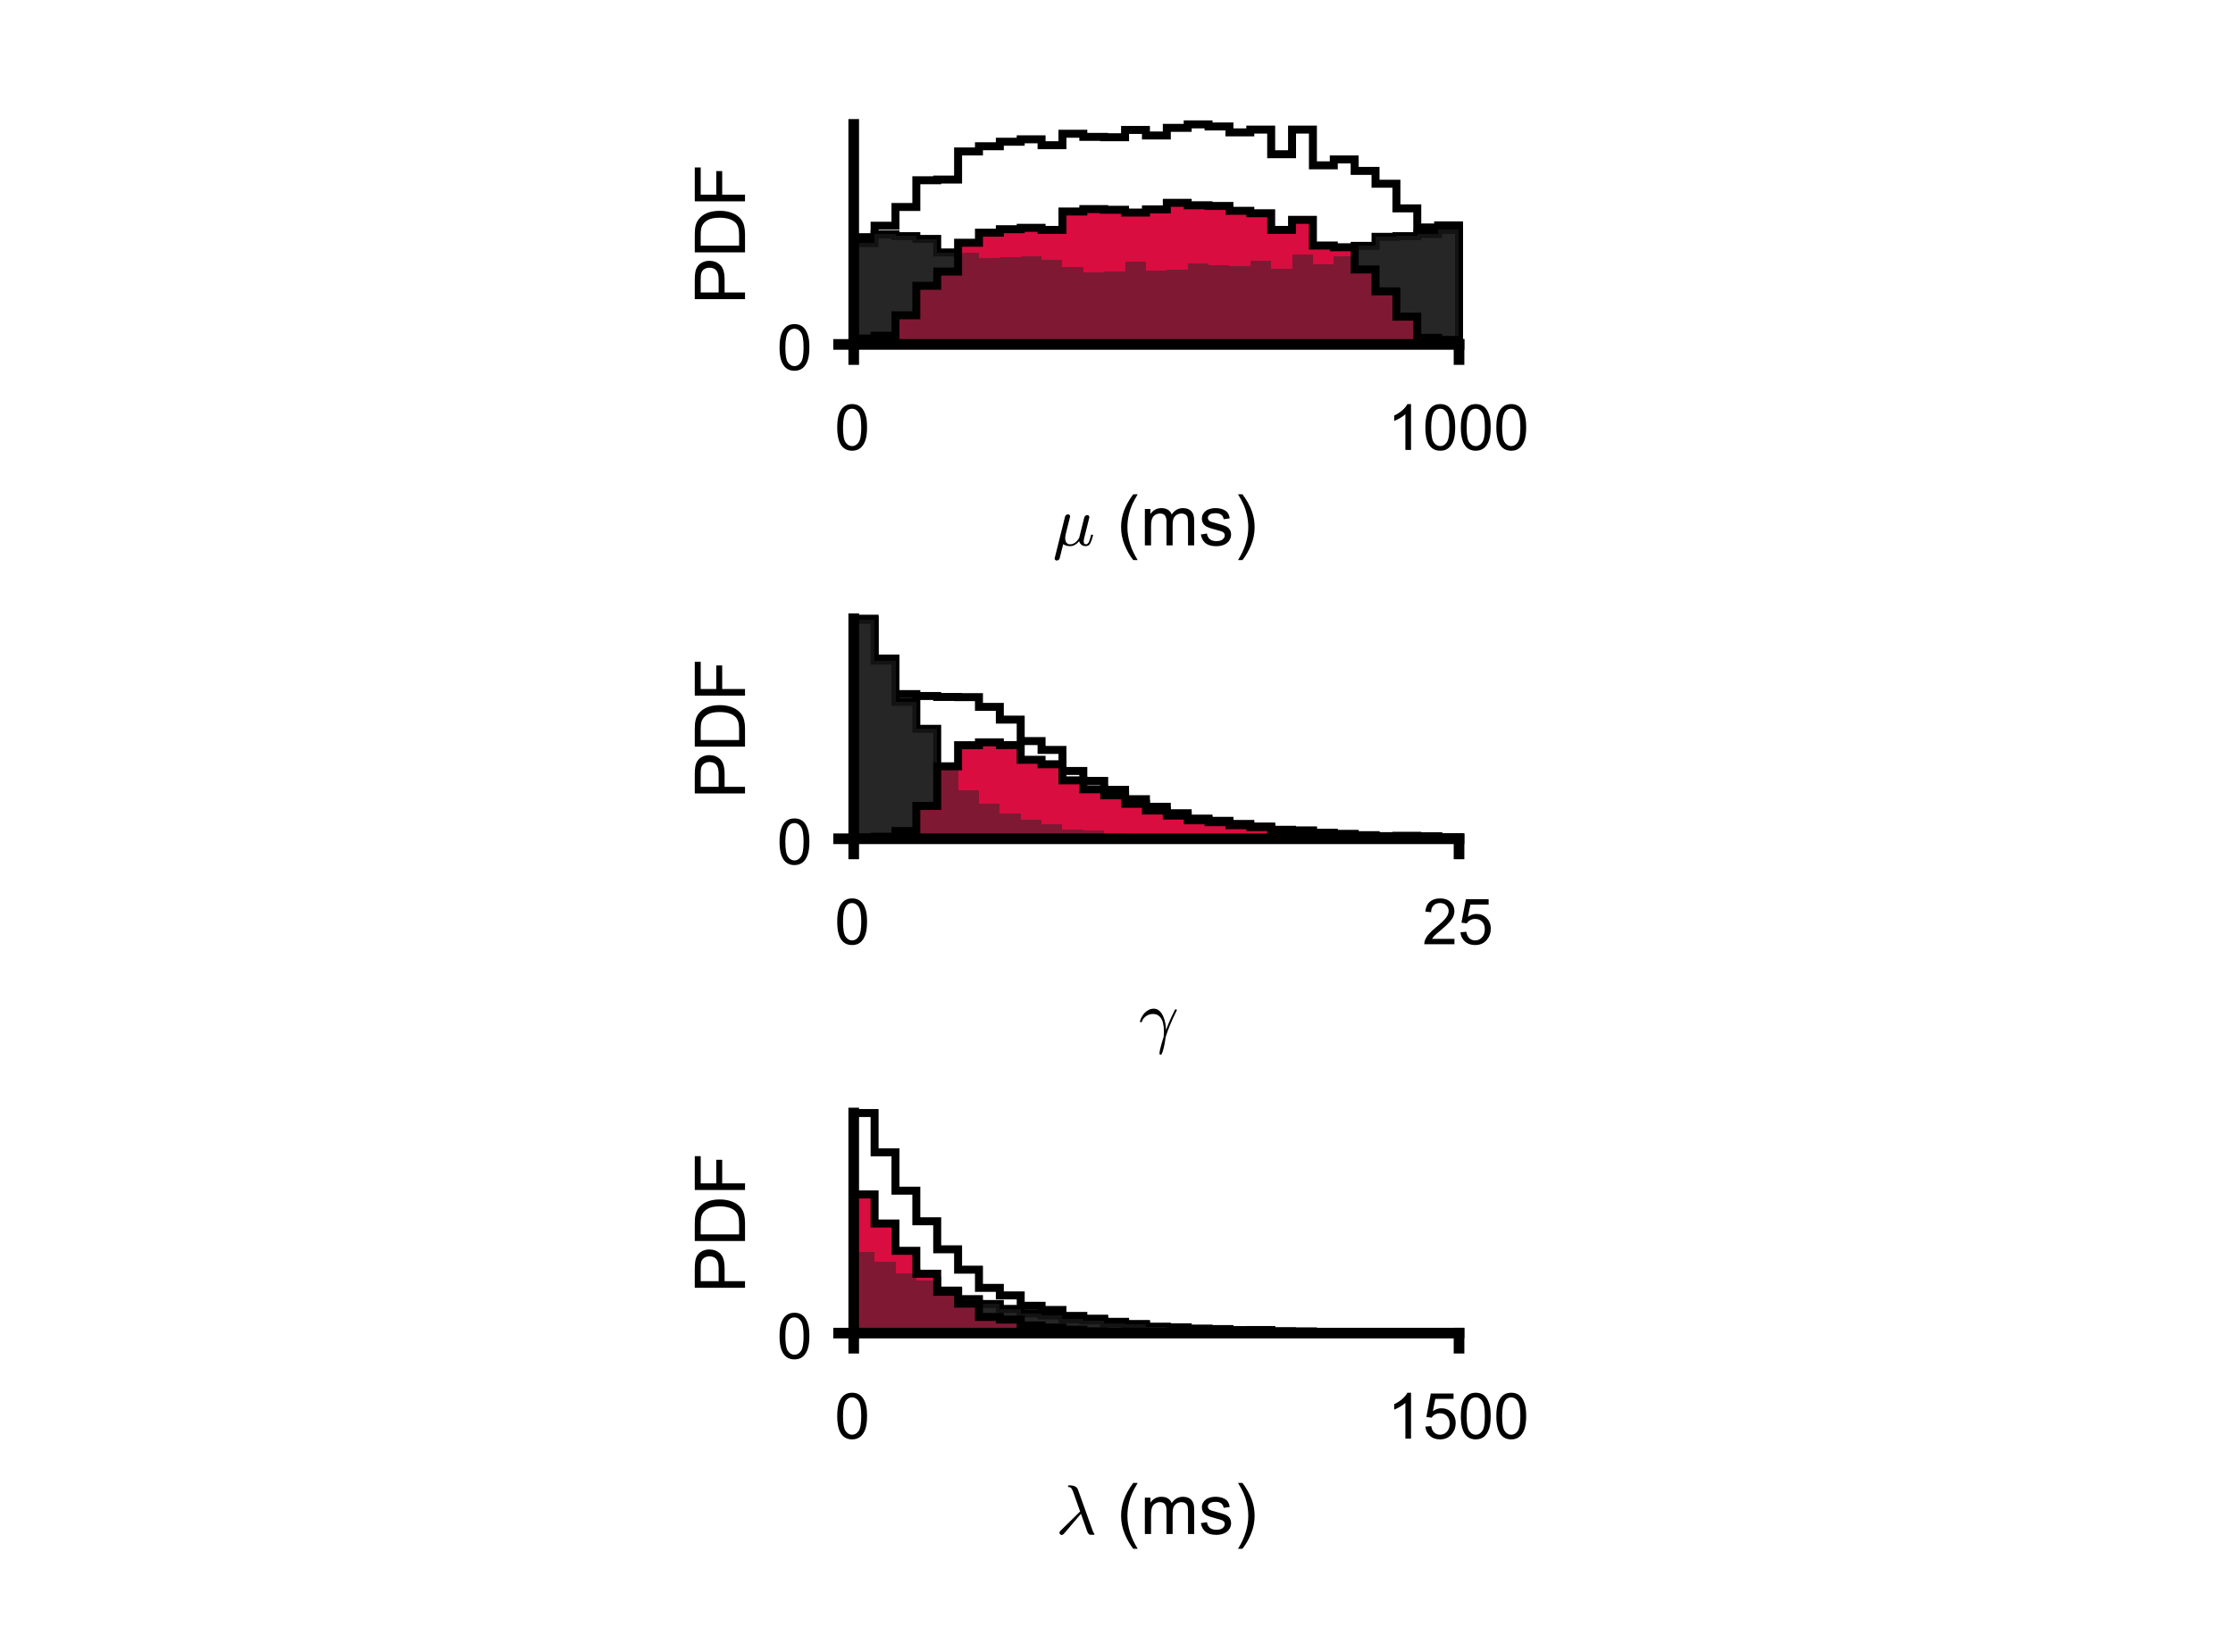 <?xml version="1.0"?>
<!DOCTYPE svg PUBLIC '-//W3C//DTD SVG 1.0//EN'
          'http://www.w3.org/TR/2001/REC-SVG-20010904/DTD/svg10.dtd'>
<svg xmlns:xlink="http://www.w3.org/1999/xlink" style="fill-opacity:1; color-rendering:auto; color-interpolation:auto; text-rendering:auto; stroke:black; stroke-linecap:square; stroke-miterlimit:10; shape-rendering:auto; stroke-opacity:1; fill:black; stroke-dasharray:none; font-weight:normal; stroke-width:1; font-family:'Dialog'; font-style:normal; stroke-linejoin:miter; font-size:12px; stroke-dashoffset:0; image-rendering:auto;" width="700" height="518" xmlns="http://www.w3.org/2000/svg"
><rect width="100%" height="100%" fill="#808080" stroke="none"/><!--Generated by the Batik Graphics2D SVG Generator--><defs id="genericDefs"
  /><g
  ><defs id="defs1"
    ><clipPath clipPathUnits="userSpaceOnUse" id="clipPath1"
      ><path d="M0 0 L700 0 L700 518 L0 518 L0 0 Z"
      /></clipPath
    ></defs
    ><g style="fill:white; stroke:white;"
    ><rect x="0" y="0" width="700" style="clip-path:url(#clipPath1); stroke:none;" height="518"
    /></g
    ><g style="fill:white; text-rendering:optimizeSpeed; color-rendering:optimizeSpeed; image-rendering:optimizeSpeed; shape-rendering:crispEdges; stroke:white; color-interpolation:sRGB;"
    ><rect x="0" width="700" height="518" y="0" style="stroke:none;"
      /><path style="stroke:none;" d="M274.168 108 L274.168 74.371 L267.625 74.371 L267.625 108 ZM280.711 108 L280.711 70.779 L274.168 70.779 L274.168 108 ZM287.254 108 L287.254 64.902 L280.711 64.902 L280.711 108 ZM293.797 108 L293.797 56.522 L287.254 56.522 L287.254 108 ZM300.341 108 L300.341 56.304 L293.797 56.304 L293.797 108 ZM306.884 108 L306.884 47.489 L300.341 47.489 L300.341 108 ZM313.427 108 L313.427 45.856 L306.884 45.856 L306.884 108 ZM319.97 108 L319.97 44.442 L313.427 44.442 L313.427 108 ZM326.513 108 L326.513 43.68 L319.97 43.68 L319.97 108 ZM333.056 108 L333.056 45.53 L326.513 45.53 L326.513 108 ZM339.599 108 L339.599 41.938 L333.056 41.938 L333.056 108 ZM346.142 108 L346.142 42.918 L339.599 42.918 L339.599 108 ZM352.685 108 L352.685 43.027 L346.142 43.027 L346.142 108 ZM359.228 108 L359.228 40.741 L352.685 40.741 L352.685 108 ZM365.772 108 L365.772 42.483 L359.228 42.483 L359.228 108 ZM372.315 108 L372.315 40.088 L365.772 40.088 L365.772 108 ZM378.858 108 L378.858 39 L372.315 39 L372.315 108 ZM385.401 108 L385.401 39.653 L378.858 39.653 L378.858 108 ZM391.944 108 L391.944 41.503 L385.401 41.503 L385.401 108 ZM398.487 108 L398.487 40.633 L391.944 40.633 L391.944 108 ZM405.03 108 L405.03 48.36 L398.487 48.36 L398.487 108 ZM411.573 108 L411.573 40.633 L405.03 40.633 L405.03 108 ZM418.116 108 L418.116 51.842 L411.573 51.842 L411.573 108 ZM424.659 108 L424.659 49.992 L418.116 49.992 L418.116 108 ZM431.203 108 L431.203 53.584 L424.659 53.584 L424.659 108 ZM437.746 108 L437.746 57.61 L431.203 57.61 L431.203 108 ZM444.289 108 L444.289 65.338 L437.746 65.338 L437.746 108 ZM450.832 108 L450.832 71.323 L444.289 71.323 L444.289 108 ZM457.375 108 L457.375 70.67 L450.832 70.67 L450.832 108 Z"
    /></g
    ><g style="text-rendering:geometricPrecision; stroke-width:2.5; color-interpolation:linearRGB; color-rendering:optimizeQuality; stroke-linecap:butt; image-rendering:optimizeQuality;"
    ><path d="M267.625 74.371 L274.168 74.371 L274.168 70.779 L280.711 70.779 L280.711 64.902 L287.254 64.902 L287.254 56.522 L293.797 56.522 L293.797 56.304 L300.341 56.304 L300.341 47.489 L306.884 47.489 L306.884 45.856 L313.427 45.856 L313.427 44.442 L319.97 44.442 L319.97 43.68 L326.513 43.68 L326.513 45.53 L333.056 45.53 L333.056 41.938 L339.599 41.938 L339.599 42.918 L346.142 42.918 L346.142 43.027 L352.685 43.027 L352.685 40.741 L359.228 40.741 L359.228 42.483 L365.772 42.483 L365.772 40.088 L372.315 40.088 L372.315 39 L378.858 39 L378.858 39.653 L385.401 39.653 L385.401 41.503 L391.944 41.503 L391.944 40.633 L398.487 40.633 L398.487 48.36 L405.03 48.36 L405.03 40.633 L411.573 40.633 L411.573 51.842 L418.116 51.842 L418.116 49.992 L424.659 49.992 L424.659 53.584 L431.203 53.584 L431.203 57.61 L437.746 57.61 L437.746 65.338 L444.289 65.338 L444.289 71.323 L450.832 71.323 L450.832 70.67 L457.375 70.67 L457.375 108" style="fill:none; fill-rule:evenodd;"
    /></g
    ><g style="fill:rgb(38,38,38); text-rendering:optimizeSpeed; color-rendering:optimizeSpeed; image-rendering:optimizeSpeed; shape-rendering:crispEdges; stroke:rgb(38,38,38); color-interpolation:sRGB;"
    ><path style="stroke:none;" d="M274.168 108 L274.168 76.221 L267.625 76.221 L267.625 108 ZM280.711 108 L280.711 73.5 L274.168 73.5 L274.168 108 ZM287.254 108 L287.254 74.044 L280.711 74.044 L280.711 108 ZM293.797 108 L293.797 74.915 L287.254 74.915 L287.254 108 ZM300.341 108 L300.341 79.159 L293.797 79.159 L293.797 108 ZM306.884 108 L306.884 79.377 L300.341 79.377 L300.341 108 ZM313.427 108 L313.427 80.901 L306.884 80.901 L306.884 108 ZM319.97 108 L319.97 80.574 L313.427 80.574 L313.427 108 ZM326.513 108 L326.513 80.248 L319.97 80.248 L319.97 108 ZM333.056 108 L333.056 81.445 L326.513 81.445 L326.513 108 ZM339.599 108 L339.599 83.621 L333.056 83.621 L333.056 108 ZM346.142 108 L346.142 85.363 L339.599 85.363 L339.599 108 ZM352.685 108 L352.685 85.254 L346.142 85.254 L346.142 108 ZM359.228 108 L359.228 82.098 L352.685 82.098 L352.685 108 ZM365.772 108 L365.772 84.819 L359.228 84.819 L359.228 108 ZM372.315 108 L372.315 84.492 L365.772 84.492 L365.772 108 ZM378.858 108 L378.858 82.642 L372.315 82.642 L372.315 108 ZM385.401 108 L385.401 83.077 L378.858 83.077 L378.858 108 ZM391.944 108 L391.944 83.404 L385.401 83.404 L385.401 108 ZM398.487 108 L398.487 81.771 L391.944 81.771 L391.944 108 ZM405.03 108 L405.03 84.274 L398.487 84.274 L398.487 108 ZM411.573 108 L411.573 79.704 L405.03 79.704 L405.03 108 ZM418.116 108 L418.116 82.86 L411.573 82.86 L411.573 108 ZM424.659 108 L424.659 80.465 L418.116 80.465 L418.116 108 ZM431.203 108 L431.203 77.091 L424.659 77.091 L424.659 108 ZM437.746 108 L437.746 74.262 L431.203 74.262 L431.203 108 ZM444.289 108 L444.289 74.044 L437.746 74.044 L437.746 108 ZM450.832 108 L450.832 73.391 L444.289 73.391 L444.289 108 ZM457.375 108 L457.375 72.085 L450.832 72.085 L450.832 108 Z"
    /></g
    ><g style="text-rendering:geometricPrecision; stroke-width:2.5; color-interpolation:linearRGB; color-rendering:optimizeQuality; stroke-linecap:butt; image-rendering:optimizeQuality;"
    ><path d="M267.625 76.221 L274.168 76.221 L274.168 73.5 L280.711 73.5 L280.711 74.044 L287.254 74.044 L287.254 74.915 L293.797 74.915 L293.797 79.159 L300.341 79.159 L300.341 79.377 L306.884 79.377 L306.884 80.901 L313.427 80.901 L313.427 80.574 L319.97 80.574 L319.97 80.248 L326.513 80.248 L326.513 81.445 L333.056 81.445 L333.056 83.621 L339.599 83.621 L339.599 85.363 L346.142 85.363 L346.142 85.254 L352.685 85.254 L352.685 82.098 L359.228 82.098 L359.228 84.819 L365.772 84.819 L365.772 84.492 L372.315 84.492 L372.315 82.642 L378.858 82.642 L378.858 83.077 L385.401 83.077 L385.401 83.404 L391.944 83.404 L391.944 81.771 L398.487 81.771 L398.487 84.274 L405.03 84.274 L405.03 79.704 L411.573 79.704 L411.573 82.86 L418.116 82.86 L418.116 80.465 L424.659 80.465 L424.659 77.091 L431.203 77.091 L431.203 74.262 L437.746 74.262 L437.746 74.044 L444.289 74.044 L444.289 73.391 L450.832 73.391 L450.832 72.085 L457.375 72.085 L457.375 108" style="fill:none; fill-rule:evenodd;"
    /></g
    ><g style="fill:rgb(217,13,64); text-rendering:optimizeSpeed; color-rendering:optimizeSpeed; image-rendering:optimizeSpeed; shape-rendering:crispEdges; stroke:rgb(217,13,64); color-interpolation:sRGB;"
    ><path style="stroke:none;" d="M274.168 108 L274.168 106.15 L267.625 106.15 L267.625 108 ZM280.711 108 L280.711 105.279 L274.168 105.279 L274.168 108 ZM287.254 108 L287.254 98.858 L280.711 98.858 L280.711 108 ZM293.797 108 L293.797 89.607 L287.254 89.607 L287.254 108 ZM300.341 108 L300.341 85.145 L293.797 85.145 L293.797 108 ZM306.884 108 L306.884 76.112 L300.341 76.112 L300.341 108 ZM313.427 108 L313.427 72.956 L306.884 72.956 L306.884 108 ZM319.97 108 L319.97 71.868 L313.427 71.868 L313.427 108 ZM326.513 108 L326.513 71.432 L319.97 71.432 L319.97 108 ZM333.056 108 L333.056 72.085 L326.513 72.085 L326.513 108 ZM339.599 108 L339.599 66.317 L333.056 66.317 L333.056 108 ZM346.142 108 L346.142 65.555 L339.599 65.555 L339.599 108 ZM352.685 108 L352.685 65.773 L346.142 65.773 L346.142 108 ZM359.228 108 L359.228 66.644 L352.685 66.644 L352.685 108 ZM365.772 108 L365.772 65.664 L359.228 65.664 L359.228 108 ZM372.315 108 L372.315 63.596 L365.772 63.596 L365.772 108 ZM378.858 108 L378.858 64.358 L372.315 64.358 L372.315 108 ZM385.401 108 L385.401 64.576 L378.858 64.576 L378.858 108 ZM391.944 108 L391.944 66.099 L385.401 66.099 L385.401 108 ZM398.487 108 L398.487 66.861 L391.944 66.861 L391.944 108 ZM405.03 108 L405.03 72.085 L398.487 72.085 L398.487 108 ZM411.573 108 L411.573 68.929 L405.03 68.929 L405.03 108 ZM418.116 108 L418.116 76.983 L411.573 76.983 L411.573 108 ZM424.659 108 L424.659 77.527 L418.116 77.527 L418.116 108 ZM431.203 108 L431.203 84.492 L424.659 84.492 L424.659 108 ZM437.746 108 L437.746 91.349 L431.203 91.349 L431.203 108 ZM444.289 108 L444.289 99.293 L437.746 99.293 L437.746 108 ZM450.832 108 L450.832 105.932 L444.289 105.932 L444.289 108 ZM457.375 108 L457.375 106.585 L450.832 106.585 L450.832 108 Z"
    /></g
    ><g style="fill-opacity:0.502; fill:rgb(38,38,38); text-rendering:optimizeSpeed; image-rendering:optimizeSpeed; color-rendering:optimizeSpeed; shape-rendering:crispEdges; stroke:rgb(38,38,38); color-interpolation:sRGB; stroke-opacity:0.502;"
    ><path style="stroke:none;" d="M274.168 108 L274.168 76.221 L267.625 76.221 L267.625 108 ZM280.711 108 L280.711 73.5 L274.168 73.5 L274.168 108 ZM287.254 108 L287.254 74.044 L280.711 74.044 L280.711 108 ZM293.797 108 L293.797 74.915 L287.254 74.915 L287.254 108 ZM300.341 108 L300.341 79.159 L293.797 79.159 L293.797 108 ZM306.884 108 L306.884 79.377 L300.341 79.377 L300.341 108 ZM313.427 108 L313.427 80.901 L306.884 80.901 L306.884 108 ZM319.97 108 L319.97 80.574 L313.427 80.574 L313.427 108 ZM326.513 108 L326.513 80.248 L319.97 80.248 L319.97 108 ZM333.056 108 L333.056 81.445 L326.513 81.445 L326.513 108 ZM339.599 108 L339.599 83.621 L333.056 83.621 L333.056 108 ZM346.142 108 L346.142 85.363 L339.599 85.363 L339.599 108 ZM352.685 108 L352.685 85.254 L346.142 85.254 L346.142 108 ZM359.228 108 L359.228 82.098 L352.685 82.098 L352.685 108 ZM365.772 108 L365.772 84.819 L359.228 84.819 L359.228 108 ZM372.315 108 L372.315 84.492 L365.772 84.492 L365.772 108 ZM378.858 108 L378.858 82.642 L372.315 82.642 L372.315 108 ZM385.401 108 L385.401 83.077 L378.858 83.077 L378.858 108 ZM391.944 108 L391.944 83.404 L385.401 83.404 L385.401 108 ZM398.487 108 L398.487 81.771 L391.944 81.771 L391.944 108 ZM405.03 108 L405.03 84.274 L398.487 84.274 L398.487 108 ZM411.573 108 L411.573 79.704 L405.03 79.704 L405.03 108 ZM418.116 108 L418.116 82.86 L411.573 82.86 L411.573 108 ZM424.659 108 L424.659 80.465 L418.116 80.465 L418.116 108 ZM431.203 108 L431.203 77.091 L424.659 77.091 L424.659 108 ZM437.746 108 L437.746 74.262 L431.203 74.262 L431.203 108 ZM444.289 108 L444.289 74.044 L437.746 74.044 L437.746 108 ZM450.832 108 L450.832 73.391 L444.289 73.391 L444.289 108 ZM457.375 108 L457.375 72.085 L450.832 72.085 L450.832 108 Z"
    /></g
    ><g style="text-rendering:geometricPrecision; stroke-width:2.5; color-interpolation:linearRGB; color-rendering:optimizeQuality; stroke-linecap:butt; image-rendering:optimizeQuality;"
    ><path d="M267.625 106.15 L274.168 106.15 L274.168 105.279 L280.711 105.279 L280.711 98.858 L287.254 98.858 L287.254 89.607 L293.797 89.607 L293.797 85.145 L300.341 85.145 L300.341 76.112 L306.884 76.112 L306.884 72.956 L313.427 72.956 L313.427 71.868 L319.97 71.868 L319.97 71.432 L326.513 71.432 L326.513 72.085 L333.056 72.085 L333.056 66.317 L339.599 66.317 L339.599 65.555 L346.142 65.555 L346.142 65.773 L352.685 65.773 L352.685 66.644 L359.228 66.644 L359.228 65.664 L365.772 65.664 L365.772 63.596 L372.315 63.596 L372.315 64.358 L378.858 64.358 L378.858 64.576 L385.401 64.576 L385.401 66.099 L391.944 66.099 L391.944 66.861 L398.487 66.861 L398.487 72.085 L405.03 72.085 L405.03 68.929 L411.573 68.929 L411.573 76.983 L418.116 76.983 L418.116 77.527 L424.659 77.527 L424.659 84.492 L431.203 84.492 L431.203 91.349 L437.746 91.349 L437.746 99.293 L444.289 99.293 L444.289 105.932 L450.832 105.932 L450.832 106.585 L457.375 106.585 L457.375 108" style="fill:none; fill-rule:evenodd;"
      /><line x1="267.625" x2="457.375" y1="108" style="stroke-linecap:square; fill:none; stroke-linejoin:round; stroke-width:3.333;" y2="108"
      /><line x1="267.625" x2="267.625" y1="108" style="stroke-linecap:square; fill:none; stroke-linejoin:round; stroke-width:3.333;" y2="112.744"
      /><line x1="457.375" x2="457.375" y1="108" style="stroke-linecap:square; fill:none; stroke-linejoin:round; stroke-width:3.333;" y2="112.744"
    /></g
    ><g transform="translate(267.625,120.077)" style="font-size:20px; text-rendering:geometricPrecision; color-rendering:optimizeQuality; image-rendering:optimizeQuality; font-family:'SansSerif'; color-interpolation:linearRGB;"
    ><path style="stroke:none;" d="M-5.172 13.938 Q-5.172 11.406 -4.648 9.852 Q-4.125 8.297 -3.094 7.461 Q-2.062 6.625 -0.5 6.625 Q0.656 6.625 1.523 7.086 Q2.391 7.547 2.953 8.422 Q3.516 9.297 3.844 10.555 Q4.172 11.812 4.172 13.938 Q4.172 16.453 3.648 18 Q3.125 19.547 2.102 20.398 Q1.078 21.25 -0.5 21.25 Q-2.578 21.25 -3.75 19.766 Q-5.172 17.969 -5.172 13.938 ZM-3.359 13.938 Q-3.359 17.469 -2.539 18.633 Q-1.719 19.797 -0.5 19.797 Q0.703 19.797 1.531 18.625 Q2.359 17.453 2.359 13.938 Q2.359 10.406 1.531 9.242 Q0.703 8.078 -0.516 8.078 Q-1.734 8.078 -2.453 9.109 Q-3.359 10.406 -3.359 13.938 Z"
    /></g
    ><g transform="translate(457.375,120.077)" style="font-size:20px; text-rendering:geometricPrecision; color-rendering:optimizeQuality; image-rendering:optimizeQuality; font-family:'SansSerif'; color-interpolation:linearRGB;"
    ><path style="stroke:none;" d="M-15.047 21 L-16.812 21 L-16.812 9.797 Q-17.438 10.406 -18.469 11.008 Q-19.5 11.609 -20.328 11.922 L-20.328 10.219 Q-18.844 9.531 -17.742 8.539 Q-16.641 7.547 -16.188 6.625 L-15.047 6.625 L-15.047 21 ZM-10.549 13.938 Q-10.549 11.406 -10.025 9.852 Q-9.502 8.297 -8.471 7.461 Q-7.439 6.625 -5.877 6.625 Q-4.721 6.625 -3.853 7.086 Q-2.986 7.547 -2.424 8.422 Q-1.861 9.297 -1.533 10.555 Q-1.205 11.812 -1.205 13.938 Q-1.205 16.453 -1.728 18 Q-2.252 19.547 -3.275 20.398 Q-4.299 21.25 -5.877 21.25 Q-7.955 21.25 -9.127 19.766 Q-10.549 17.969 -10.549 13.938 ZM-8.736 13.938 Q-8.736 17.469 -7.916 18.633 Q-7.096 19.797 -5.877 19.797 Q-4.674 19.797 -3.846 18.625 Q-3.018 17.453 -3.018 13.938 Q-3.018 10.406 -3.846 9.242 Q-4.674 8.078 -5.893 8.078 Q-7.111 8.078 -7.83 9.109 Q-8.736 10.406 -8.736 13.938 ZM0.574 13.938 Q0.574 11.406 1.098 9.852 Q1.621 8.297 2.652 7.461 Q3.684 6.625 5.246 6.625 Q6.402 6.625 7.269 7.086 Q8.137 7.547 8.699 8.422 Q9.262 9.297 9.59 10.555 Q9.918 11.812 9.918 13.938 Q9.918 16.453 9.395 18 Q8.871 19.547 7.848 20.398 Q6.824 21.25 5.246 21.25 Q3.168 21.25 1.996 19.766 Q0.574 17.969 0.574 13.938 ZM2.387 13.938 Q2.387 17.469 3.207 18.633 Q4.027 19.797 5.246 19.797 Q6.449 19.797 7.277 18.625 Q8.105 17.453 8.105 13.938 Q8.105 10.406 7.277 9.242 Q6.449 8.078 5.231 8.078 Q4.012 8.078 3.293 9.109 Q2.387 10.406 2.387 13.938 ZM11.697 13.938 Q11.697 11.406 12.221 9.852 Q12.744 8.297 13.775 7.461 Q14.807 6.625 16.369 6.625 Q17.525 6.625 18.393 7.086 Q19.26 7.547 19.822 8.422 Q20.385 9.297 20.713 10.555 Q21.041 11.812 21.041 13.938 Q21.041 16.453 20.518 18 Q19.994 19.547 18.971 20.398 Q17.947 21.25 16.369 21.25 Q14.291 21.25 13.119 19.766 Q11.697 17.969 11.697 13.938 ZM13.51 13.938 Q13.51 17.469 14.33 18.633 Q15.15 19.797 16.369 19.797 Q17.572 19.797 18.4 18.625 Q19.229 17.453 19.229 13.938 Q19.229 10.406 18.4 9.242 Q17.572 8.078 16.354 8.078 Q15.135 8.078 14.416 9.109 Q13.51 10.406 13.51 13.938 Z"
    /></g
    ><g transform="translate(330,171)" style="font-size:22px; text-rendering:geometricPrecision; color-rendering:optimizeQuality; image-rendering:optimizeQuality; font-family:'mwb_cmmi10'; color-interpolation:linearRGB;"
    ><path style="stroke:none;" d="M0.609 4.141 Q0.609 4 0.641 3.969 L3.875 -9.031 Q3.969 -9.328 4.219 -9.523 Q4.469 -9.719 4.797 -9.719 Q5.078 -9.719 5.266 -9.555 Q5.453 -9.391 5.453 -9.109 Q5.453 -9.047 5.453 -9.008 Q5.453 -8.969 5.438 -8.922 L4.141 -3.781 Q3.922 -2.875 3.922 -2.203 Q3.922 -1.391 4.305 -0.859 Q4.688 -0.328 5.484 -0.328 Q7.078 -0.328 8.297 -2.328 Q8.297 -2.359 8.305 -2.367 Q8.312 -2.375 8.312 -2.391 L9.906 -8.781 Q9.984 -9.062 10.25 -9.273 Q10.516 -9.484 10.828 -9.484 Q11.094 -9.484 11.289 -9.312 Q11.484 -9.141 11.484 -8.859 Q11.484 -8.734 11.469 -8.688 L9.891 -2.359 Q9.719 -1.734 9.719 -1.281 Q9.719 -0.328 10.359 -0.328 Q11.047 -0.328 11.398 -1.18 Q11.75 -2.031 12.016 -3.234 Q12.047 -3.359 12.188 -3.359 L12.453 -3.359 Q12.531 -3.359 12.594 -3.289 Q12.656 -3.219 12.656 -3.141 Q12.266 -1.609 11.812 -0.68 Q11.359 0.25 10.328 0.25 Q9.594 0.25 9.031 -0.172 Q8.469 -0.594 8.297 -1.297 Q7.75 -0.609 7.016 -0.18 Q6.281 0.25 5.453 0.25 Q4.078 0.25 3.297 -0.391 L2.188 4.047 Q2.109 4.359 1.852 4.555 Q1.594 4.75 1.281 4.75 Q1.016 4.75 0.812 4.586 Q0.609 4.422 0.609 4.141 Z"
    /></g
    ><g transform="translate(344,171)" style="font-size:22px; text-rendering:geometricPrecision; color-rendering:optimizeQuality; image-rendering:optimizeQuality; font-family:'SansSerif'; color-interpolation:linearRGB;"
    ><path style="stroke:none;" d="M11.253 4.625 Q9.659 2.609 8.55 -0.094 Q7.44 -2.797 7.44 -5.703 Q7.44 -8.266 8.269 -10.609 Q9.237 -13.328 11.253 -16.016 L12.644 -16.016 Q11.347 -13.781 10.925 -12.828 Q10.269 -11.344 9.894 -9.734 Q9.425 -7.719 9.425 -5.688 Q9.425 -0.531 12.644 4.625 L11.253 4.625 ZM14.892 0 L14.892 -11.406 L16.626 -11.406 L16.626 -9.812 Q17.157 -10.641 18.048 -11.156 Q18.939 -11.672 20.079 -11.672 Q21.345 -11.672 22.157 -11.141 Q22.97 -10.609 23.298 -9.672 Q24.657 -11.672 26.829 -11.672 Q28.517 -11.672 29.431 -10.727 Q30.345 -9.781 30.345 -7.828 L30.345 0 L28.423 0 L28.423 -7.188 Q28.423 -8.344 28.235 -8.859 Q28.048 -9.375 27.556 -9.68 Q27.064 -9.984 26.392 -9.984 Q25.189 -9.984 24.392 -9.188 Q23.595 -8.391 23.595 -6.625 L23.595 0 L21.673 0 L21.673 -7.406 Q21.673 -8.703 21.196 -9.344 Q20.72 -9.984 19.642 -9.984 Q18.829 -9.984 18.134 -9.555 Q17.439 -9.125 17.134 -8.305 Q16.829 -7.484 16.829 -5.922 L16.829 0 L14.892 0 ZM32.437 -3.406 L34.358 -3.703 Q34.515 -2.562 35.249 -1.945 Q35.983 -1.328 37.312 -1.328 Q38.64 -1.328 39.288 -1.875 Q39.937 -2.422 39.937 -3.141 Q39.937 -3.797 39.358 -4.172 Q38.968 -4.438 37.39 -4.828 Q35.249 -5.375 34.429 -5.766 Q33.608 -6.156 33.187 -6.852 Q32.765 -7.547 32.765 -8.375 Q32.765 -9.141 33.116 -9.789 Q33.468 -10.438 34.062 -10.875 Q34.515 -11.203 35.296 -11.438 Q36.077 -11.672 36.968 -11.672 Q38.312 -11.672 39.327 -11.281 Q40.343 -10.891 40.827 -10.234 Q41.312 -9.578 41.483 -8.469 L39.593 -8.203 Q39.468 -9.094 38.851 -9.586 Q38.233 -10.078 37.108 -10.078 Q35.765 -10.078 35.202 -9.641 Q34.64 -9.203 34.64 -8.609 Q34.64 -8.234 34.874 -7.922 Q35.108 -7.609 35.608 -7.406 Q35.905 -7.312 37.312 -6.922 Q39.374 -6.375 40.187 -6.023 Q40.999 -5.672 41.46 -5.008 Q41.921 -4.344 41.921 -3.359 Q41.921 -2.391 41.358 -1.531 Q40.796 -0.672 39.726 -0.203 Q38.655 0.266 37.312 0.266 Q35.093 0.266 33.929 -0.664 Q32.765 -1.594 32.437 -3.406 ZM45.483 4.625 L44.093 4.625 Q47.312 -0.531 47.312 -5.688 Q47.312 -7.719 46.843 -9.703 Q46.483 -11.312 45.827 -12.797 Q45.405 -13.766 44.093 -16.016 L45.483 -16.016 Q47.499 -13.328 48.468 -10.609 Q49.296 -8.266 49.296 -5.703 Q49.296 -2.797 48.187 -0.094 Q47.077 2.609 45.483 4.625 Z"
    /></g
    ><g style="text-rendering:geometricPrecision; stroke-width:3.333; color-interpolation:linearRGB; color-rendering:optimizeQuality; image-rendering:optimizeQuality; stroke-linejoin:round;"
    ><line y2="39" style="fill:none;" x1="267.625" x2="267.625" y1="108"
      /><line y2="108" style="fill:none;" x1="267.625" x2="262.881" y1="108"
    /></g
    ><g transform="translate(255.548,108)" style="font-size:20px; text-rendering:geometricPrecision; color-rendering:optimizeQuality; image-rendering:optimizeQuality; font-family:'SansSerif'; color-interpolation:linearRGB;"
    ><path style="stroke:none;" d="M-11.172 0.938 Q-11.172 -1.594 -10.648 -3.148 Q-10.125 -4.703 -9.094 -5.539 Q-8.062 -6.375 -6.5 -6.375 Q-5.344 -6.375 -4.477 -5.914 Q-3.609 -5.453 -3.047 -4.578 Q-2.484 -3.703 -2.156 -2.445 Q-1.828 -1.188 -1.828 0.938 Q-1.828 3.453 -2.352 5 Q-2.875 6.547 -3.898 7.398 Q-4.922 8.25 -6.5 8.25 Q-8.578 8.25 -9.75 6.766 Q-11.172 4.969 -11.172 0.938 ZM-9.359 0.938 Q-9.359 4.469 -8.539 5.633 Q-7.719 6.797 -6.5 6.797 Q-5.297 6.797 -4.469 5.625 Q-3.641 4.453 -3.641 0.938 Q-3.641 -2.594 -4.469 -3.758 Q-5.297 -4.922 -6.516 -4.922 Q-7.734 -4.922 -8.453 -3.891 Q-9.359 -2.594 -9.359 0.938 Z"
    /></g
    ><g transform="translate(238.548,73.5) rotate(-90)" style="font-size:22px; text-rendering:geometricPrecision; color-rendering:optimizeQuality; image-rendering:optimizeQuality; font-family:'SansSerif'; color-interpolation:linearRGB;"
    ><path style="stroke:none;" d="M-20.297 -5 L-20.297 -20.75 L-14.359 -20.75 Q-12.797 -20.75 -11.969 -20.594 Q-10.812 -20.406 -10.023 -19.859 Q-9.234 -19.312 -8.758 -18.336 Q-8.281 -17.359 -8.281 -16.188 Q-8.281 -14.188 -9.562 -12.797 Q-10.844 -11.406 -14.172 -11.406 L-18.219 -11.406 L-18.219 -5 L-20.297 -5 ZM-18.219 -13.266 L-14.141 -13.266 Q-12.125 -13.266 -11.281 -14.016 Q-10.438 -14.766 -10.438 -16.125 Q-10.438 -17.125 -10.93 -17.828 Q-11.422 -18.531 -12.25 -18.75 Q-12.766 -18.891 -14.188 -18.891 L-18.219 -18.891 L-18.219 -13.266 ZM-5.623 -5 L-5.623 -20.75 L-0.201 -20.75 Q1.627 -20.75 2.596 -20.516 Q3.955 -20.219 4.908 -19.391 Q6.158 -18.344 6.775 -16.703 Q7.393 -15.062 7.393 -12.953 Q7.393 -11.172 6.971 -9.781 Q6.549 -8.391 5.893 -7.484 Q5.236 -6.578 4.463 -6.055 Q3.689 -5.531 2.588 -5.266 Q1.486 -5 0.049 -5 L-5.623 -5 ZM-3.545 -6.859 L-0.185 -6.859 Q1.377 -6.859 2.26 -7.148 Q3.143 -7.438 3.674 -7.969 Q4.408 -8.703 4.822 -9.953 Q5.236 -11.203 5.236 -13 Q5.236 -15.469 4.432 -16.789 Q3.627 -18.109 2.455 -18.562 Q1.627 -18.891 -0.232 -18.891 L-3.545 -18.891 L-3.545 -6.859 ZM10.374 -5 L10.374 -20.75 L20.983 -20.75 L20.983 -18.891 L12.452 -18.891 L12.452 -14.016 L19.843 -14.016 L19.843 -12.156 L12.452 -12.156 L12.452 -5 L10.374 -5 Z"
    /></g
    ><g style="fill:white; text-rendering:optimizeSpeed; color-rendering:optimizeSpeed; image-rendering:optimizeSpeed; shape-rendering:crispEdges; stroke:white; color-interpolation:sRGB;"
    ><path style="stroke:none;" d="M274.168 263 L274.168 194 L267.625 194 L267.625 263 ZM280.711 263 L280.711 206.503 L274.168 206.503 L274.168 263 ZM287.254 263 L287.254 217.637 L280.711 217.637 L280.711 263 ZM293.797 263 L293.797 218.237 L287.254 218.237 L287.254 263 ZM300.341 263 L300.341 218.537 L293.797 218.537 L293.797 263 ZM306.884 263 L306.884 218.593 L300.341 218.593 L300.341 263 ZM313.427 263 L313.427 221.649 L306.884 221.649 L306.884 263 ZM319.97 263 L319.97 225.641 L313.427 225.641 L313.427 263 ZM326.513 263 L326.513 232.371 L319.97 232.371 L319.97 263 ZM333.056 263 L333.056 235.145 L326.513 235.145 L326.513 263 ZM339.599 263 L339.599 241.743 L333.056 241.743 L333.056 263 ZM346.142 263 L346.142 244.855 L339.599 244.855 L339.599 263 ZM352.685 263 L352.685 247.667 L346.142 247.667 L346.142 263 ZM359.228 263 L359.228 250.591 L352.685 250.591 L352.685 263 ZM365.772 263 L365.772 252.971 L359.228 252.971 L359.228 263 ZM372.315 263 L372.315 254.996 L365.772 254.996 L365.772 263 ZM378.858 263 L378.858 256.683 L372.315 256.683 L372.315 263 ZM385.401 263 L385.401 257.377 L378.858 257.377 L378.858 263 ZM391.944 263 L391.944 258.351 L385.401 258.351 L385.401 263 ZM398.487 263 L398.487 259.176 L391.944 259.176 L391.944 263 ZM405.03 263 L405.03 260.188 L398.487 260.188 L398.487 263 ZM411.573 263 L411.573 260.376 L405.03 260.376 L405.03 263 ZM418.116 263 L418.116 261.144 L411.573 261.144 L411.573 263 ZM424.659 263 L424.659 261.5 L418.116 261.5 L418.116 263 ZM431.203 263 L431.203 261.875 L424.659 261.875 L424.659 263 ZM437.746 263 L437.746 262.175 L431.203 262.175 L431.203 263 ZM444.289 263 L444.289 262.1 L437.746 262.1 L437.746 263 ZM450.832 263 L450.832 262.231 L444.289 262.231 L444.289 263 ZM457.375 263 L457.375 262.569 L450.832 262.569 L450.832 263 Z"
    /></g
    ><g style="text-rendering:geometricPrecision; stroke-width:2.5; color-interpolation:linearRGB; color-rendering:optimizeQuality; stroke-linecap:butt; image-rendering:optimizeQuality;"
    ><path d="M267.625 194 L274.168 194 L274.168 206.503 L280.711 206.503 L280.711 217.637 L287.254 217.637 L287.254 218.237 L293.797 218.237 L293.797 218.537 L300.341 218.537 L300.341 218.593 L306.884 218.593 L306.884 221.649 L313.427 221.649 L313.427 225.641 L319.97 225.641 L319.97 232.371 L326.513 232.371 L326.513 235.145 L333.056 235.145 L333.056 241.743 L339.599 241.743 L339.599 244.855 L346.142 244.855 L346.142 247.667 L352.685 247.667 L352.685 250.591 L359.228 250.591 L359.228 252.971 L365.772 252.971 L365.772 254.996 L372.315 254.996 L372.315 256.683 L378.858 256.683 L378.858 257.377 L385.401 257.377 L385.401 258.351 L391.944 258.351 L391.944 259.176 L398.487 259.176 L398.487 260.188 L405.03 260.188 L405.03 260.376 L411.573 260.376 L411.573 261.144 L418.116 261.144 L418.116 261.5 L424.659 261.5 L424.659 261.875 L431.203 261.875 L431.203 262.175 L437.746 262.175 L437.746 262.1 L444.289 262.1 L444.289 262.231 L450.832 262.231 L450.832 262.569 L457.375 262.569 L457.375 263" style="fill:none; fill-rule:evenodd;"
    /></g
    ><g style="fill:rgb(38,38,38); text-rendering:optimizeSpeed; color-rendering:optimizeSpeed; image-rendering:optimizeSpeed; shape-rendering:crispEdges; stroke:rgb(38,38,38); color-interpolation:sRGB;"
    ><path style="stroke:none;" d="M274.168 263 L274.168 194.375 L267.625 194.375 L267.625 263 ZM280.711 263 L280.711 207.14 L274.168 207.14 L274.168 263 ZM287.254 263 L287.254 220.055 L280.711 220.055 L280.711 263 ZM293.797 263 L293.797 228.528 L287.254 228.528 L287.254 263 ZM300.341 263 L300.341 241.256 L293.797 241.256 L293.797 263 ZM306.884 263 L306.884 247.929 L300.341 247.929 L300.341 263 ZM313.427 263 L313.427 251.884 L306.884 251.884 L306.884 263 ZM319.97 263 L319.97 255.015 L313.427 255.015 L313.427 263 ZM326.513 263 L326.513 257.133 L319.97 257.133 L319.97 263 ZM333.056 263 L333.056 258.501 L326.513 258.501 L326.513 263 ZM339.599 263 L339.599 260.057 L333.056 260.057 L333.056 263 ZM346.142 263 L346.142 260.376 L339.599 260.376 L339.599 263 ZM352.685 263 L352.685 261.294 L346.142 261.294 L346.142 263 ZM359.228 263 L359.228 261.557 L352.685 261.557 L352.685 263 ZM365.772 263 L365.772 261.838 L359.228 261.838 L359.228 263 ZM372.315 263 L372.315 262.269 L365.772 262.269 L365.772 263 ZM378.858 263 L378.858 262.475 L372.315 262.475 L372.315 263 ZM385.401 263 L385.401 262.569 L378.858 262.569 L378.858 263 ZM391.944 263 L391.944 262.606 L385.401 262.606 L385.401 263 ZM398.487 262.831 L391.944 262.831 L391.944 263 L398.487 263 L405.03 263 L405.03 262.831 ZM411.573 263 L411.573 262.813 L405.03 262.813 L405.03 263 ZM418.116 263 L418.116 262.906 L411.573 262.906 L411.573 263 ZM424.659 263 L424.659 262.944 L418.116 262.944 L418.116 263 ZM431.203 262.925 L424.659 262.925 L424.659 263 L431.203 263 L437.746 263 L437.746 262.925 ZM444.289 263 L444.289 262.944 L437.746 262.944 L437.746 263 Z"
    /></g
    ><g style="text-rendering:geometricPrecision; stroke-width:2.5; color-interpolation:linearRGB; color-rendering:optimizeQuality; stroke-linecap:butt; image-rendering:optimizeQuality;"
    ><path d="M267.625 194.375 L274.168 194.375 L274.168 207.14 L280.711 207.14 L280.711 220.055 L287.254 220.055 L287.254 228.528 L293.797 228.528 L293.797 241.256 L300.341 241.256 L300.341 247.929 L306.884 247.929 L306.884 251.884 L313.427 251.884 L313.427 255.015 L319.97 255.015 L319.97 257.133 L326.513 257.133 L326.513 258.501 L333.056 258.501 L333.056 260.057 L339.599 260.057 L339.599 260.376 L346.142 260.376 L346.142 261.294 L352.685 261.294 L352.685 261.557 L359.228 261.557 L359.228 261.838 L365.772 261.838 L365.772 262.269 L372.315 262.269 L372.315 262.475 L378.858 262.475 L378.858 262.569 L385.401 262.569 L385.401 262.606 L391.944 262.606 L391.944 262.831 L398.487 262.831 L398.487 262.831 L405.03 262.831 L405.03 262.813 L411.573 262.813 L411.573 262.906 L418.116 262.906 L418.116 262.944 L424.659 262.944 L424.659 262.925 L431.203 262.925 L431.203 262.925 L437.746 262.925 L437.746 262.944 L444.289 262.944 L444.289 263 L450.832 263 L450.832 263 L457.375 263 L457.375 263" style="fill:none; fill-rule:evenodd;"
    /></g
    ><g style="fill:rgb(217,13,64); text-rendering:optimizeSpeed; color-rendering:optimizeSpeed; image-rendering:optimizeSpeed; shape-rendering:crispEdges; stroke:rgb(217,13,64); color-interpolation:sRGB;"
    ><path style="stroke:none;" d="M274.168 263 L274.168 262.625 L267.625 262.625 L267.625 263 ZM280.711 263 L280.711 262.363 L274.168 262.363 L274.168 263 ZM287.254 263 L287.254 260.582 L280.711 260.582 L280.711 263 ZM293.797 263 L293.797 252.709 L287.254 252.709 L287.254 263 ZM300.341 263 L300.341 240.281 L293.797 240.281 L293.797 263 ZM306.884 263 L306.884 233.664 L300.341 233.664 L300.341 263 ZM313.427 263 L313.427 232.764 L306.884 232.764 L306.884 263 ZM319.97 263 L319.97 233.627 L313.427 233.627 L313.427 263 ZM326.513 263 L326.513 238.238 L319.97 238.238 L319.97 263 ZM333.056 263 L333.056 239.644 L326.513 239.644 L326.513 263 ZM339.599 263 L339.599 244.686 L333.056 244.686 L333.056 263 ZM346.142 263 L346.142 247.479 L339.599 247.479 L339.599 263 ZM352.685 263 L352.685 249.373 L346.142 249.373 L346.142 263 ZM359.228 263 L359.228 252.034 L352.685 252.034 L352.685 263 ZM365.772 263 L365.772 254.134 L359.228 254.134 L359.228 263 ZM372.315 263 L372.315 255.727 L365.772 255.727 L365.772 263 ZM378.858 263 L378.858 257.208 L372.315 257.208 L372.315 263 ZM385.401 263 L385.401 257.808 L378.858 257.808 L378.858 263 ZM391.944 263 L391.944 258.745 L385.401 258.745 L385.401 263 ZM398.487 263 L398.487 259.345 L391.944 259.345 L391.944 263 ZM405.03 263 L405.03 260.357 L398.487 260.357 L398.487 263 ZM411.573 263 L411.573 260.563 L405.03 260.563 L405.03 263 ZM418.116 263 L418.116 261.238 L411.573 261.238 L411.573 263 ZM424.659 263 L424.659 261.557 L418.116 261.557 L418.116 263 ZM431.203 263 L431.203 261.95 L424.659 261.95 L424.659 263 ZM437.746 263 L437.746 262.25 L431.203 262.25 L431.203 263 ZM444.289 263 L444.289 262.156 L437.746 262.156 L437.746 263 ZM450.832 263 L450.832 262.231 L444.289 262.231 L444.289 263 ZM457.375 263 L457.375 262.569 L450.832 262.569 L450.832 263 Z"
    /></g
    ><g style="fill-opacity:0.502; fill:rgb(38,38,38); text-rendering:optimizeSpeed; image-rendering:optimizeSpeed; color-rendering:optimizeSpeed; shape-rendering:crispEdges; stroke:rgb(38,38,38); color-interpolation:sRGB; stroke-opacity:0.502;"
    ><path style="stroke:none;" d="M274.168 263 L274.168 194.375 L267.625 194.375 L267.625 263 ZM280.711 263 L280.711 207.14 L274.168 207.14 L274.168 263 ZM287.254 263 L287.254 220.055 L280.711 220.055 L280.711 263 ZM293.797 263 L293.797 228.528 L287.254 228.528 L287.254 263 ZM300.341 263 L300.341 241.256 L293.797 241.256 L293.797 263 ZM306.884 263 L306.884 247.929 L300.341 247.929 L300.341 263 ZM313.427 263 L313.427 251.884 L306.884 251.884 L306.884 263 ZM319.97 263 L319.97 255.015 L313.427 255.015 L313.427 263 ZM326.513 263 L326.513 257.133 L319.97 257.133 L319.97 263 ZM333.056 263 L333.056 258.501 L326.513 258.501 L326.513 263 ZM339.599 263 L339.599 260.057 L333.056 260.057 L333.056 263 ZM346.142 263 L346.142 260.376 L339.599 260.376 L339.599 263 ZM352.685 263 L352.685 261.294 L346.142 261.294 L346.142 263 ZM359.228 263 L359.228 261.557 L352.685 261.557 L352.685 263 ZM365.772 263 L365.772 261.838 L359.228 261.838 L359.228 263 ZM372.315 263 L372.315 262.269 L365.772 262.269 L365.772 263 ZM378.858 263 L378.858 262.475 L372.315 262.475 L372.315 263 ZM385.401 263 L385.401 262.569 L378.858 262.569 L378.858 263 ZM391.944 263 L391.944 262.606 L385.401 262.606 L385.401 263 ZM398.487 262.831 L391.944 262.831 L391.944 263 L398.487 263 L405.03 263 L405.03 262.831 ZM411.573 263 L411.573 262.813 L405.03 262.813 L405.03 263 ZM418.116 263 L418.116 262.906 L411.573 262.906 L411.573 263 ZM424.659 263 L424.659 262.944 L418.116 262.944 L418.116 263 ZM431.203 262.925 L424.659 262.925 L424.659 263 L431.203 263 L437.746 263 L437.746 262.925 ZM444.289 263 L444.289 262.944 L437.746 262.944 L437.746 263 Z"
    /></g
    ><g style="text-rendering:geometricPrecision; stroke-width:2.5; color-interpolation:linearRGB; color-rendering:optimizeQuality; stroke-linecap:butt; image-rendering:optimizeQuality;"
    ><path d="M267.625 262.625 L274.168 262.625 L274.168 262.363 L280.711 262.363 L280.711 260.582 L287.254 260.582 L287.254 252.709 L293.797 252.709 L293.797 240.281 L300.341 240.281 L300.341 233.664 L306.884 233.664 L306.884 232.764 L313.427 232.764 L313.427 233.627 L319.97 233.627 L319.97 238.238 L326.513 238.238 L326.513 239.644 L333.056 239.644 L333.056 244.686 L339.599 244.686 L339.599 247.479 L346.142 247.479 L346.142 249.373 L352.685 249.373 L352.685 252.034 L359.228 252.034 L359.228 254.134 L365.772 254.134 L365.772 255.727 L372.315 255.727 L372.315 257.208 L378.858 257.208 L378.858 257.808 L385.401 257.808 L385.401 258.745 L391.944 258.745 L391.944 259.345 L398.487 259.345 L398.487 260.357 L405.03 260.357 L405.03 260.563 L411.573 260.563 L411.573 261.238 L418.116 261.238 L418.116 261.557 L424.659 261.557 L424.659 261.95 L431.203 261.95 L431.203 262.25 L437.746 262.25 L437.746 262.156 L444.289 262.156 L444.289 262.231 L450.832 262.231 L450.832 262.569 L457.375 262.569 L457.375 263" style="fill:none; fill-rule:evenodd;"
      /><line x1="267.625" x2="457.375" y1="263" style="stroke-linecap:square; fill:none; stroke-linejoin:round; stroke-width:3.333;" y2="263"
      /><line x1="267.625" x2="267.625" y1="263" style="stroke-linecap:square; fill:none; stroke-linejoin:round; stroke-width:3.333;" y2="267.744"
      /><line x1="457.375" x2="457.375" y1="263" style="stroke-linecap:square; fill:none; stroke-linejoin:round; stroke-width:3.333;" y2="267.744"
    /></g
    ><g transform="translate(267.625,275.077)" style="font-size:20px; text-rendering:geometricPrecision; color-rendering:optimizeQuality; image-rendering:optimizeQuality; font-family:'SansSerif'; color-interpolation:linearRGB;"
    ><path style="stroke:none;" d="M-5.172 13.938 Q-5.172 11.406 -4.648 9.852 Q-4.125 8.297 -3.094 7.461 Q-2.062 6.625 -0.5 6.625 Q0.656 6.625 1.523 7.086 Q2.391 7.547 2.953 8.422 Q3.516 9.297 3.844 10.555 Q4.172 11.812 4.172 13.938 Q4.172 16.453 3.648 18 Q3.125 19.547 2.102 20.398 Q1.078 21.25 -0.5 21.25 Q-2.578 21.25 -3.75 19.766 Q-5.172 17.969 -5.172 13.938 ZM-3.359 13.938 Q-3.359 17.469 -2.539 18.633 Q-1.719 19.797 -0.5 19.797 Q0.703 19.797 1.531 18.625 Q2.359 17.453 2.359 13.938 Q2.359 10.406 1.531 9.242 Q0.703 8.078 -0.516 8.078 Q-1.734 8.078 -2.453 9.109 Q-3.359 10.406 -3.359 13.938 Z"
    /></g
    ><g transform="translate(457.375,275.077)" style="font-size:20px; text-rendering:geometricPrecision; color-rendering:optimizeQuality; image-rendering:optimizeQuality; font-family:'SansSerif'; color-interpolation:linearRGB;"
    ><path style="stroke:none;" d="M-1.438 19.312 L-1.438 21 L-10.891 21 Q-10.906 20.359 -10.688 19.781 Q-10.328 18.812 -9.531 17.875 Q-8.734 16.938 -7.234 15.703 Q-4.891 13.797 -4.07 12.68 Q-3.25 11.562 -3.25 10.562 Q-3.25 9.516 -4 8.797 Q-4.75 8.078 -5.953 8.078 Q-7.219 8.078 -7.984 8.844 Q-8.75 9.609 -8.75 10.953 L-10.562 10.766 Q-10.375 8.75 -9.164 7.688 Q-7.953 6.625 -5.906 6.625 Q-3.859 6.625 -2.656 7.766 Q-1.453 8.906 -1.453 10.594 Q-1.453 11.453 -1.805 12.289 Q-2.156 13.125 -2.969 14.039 Q-3.781 14.953 -5.672 16.562 Q-7.266 17.891 -7.711 18.359 Q-8.156 18.828 -8.453 19.312 L-1.438 19.312 ZM0.451 17.25 L2.295 17.094 Q2.498 18.438 3.248 19.117 Q3.998 19.797 5.061 19.797 Q6.326 19.797 7.201 18.844 Q8.076 17.891 8.076 16.297 Q8.076 14.797 7.232 13.93 Q6.389 13.062 5.029 13.062 Q4.17 13.062 3.49 13.445 Q2.811 13.828 2.42 14.453 L0.764 14.234 L2.154 6.875 L9.279 6.875 L9.279 8.562 L3.561 8.562 L2.795 12.406 Q4.076 11.5 5.498 11.5 Q7.373 11.5 8.662 12.805 Q9.951 14.109 9.951 16.141 Q9.951 18.094 8.81 19.5 Q7.436 21.25 5.061 21.25 Q3.107 21.25 1.865 20.156 Q0.623 19.062 0.451 17.25 Z"
    /></g
    ><g transform="translate(357,326)" style="font-size:22px; text-rendering:geometricPrecision; color-rendering:optimizeQuality; image-rendering:optimizeQuality; font-family:'mwb_cmmi10'; color-interpolation:linearRGB;"
    ><path style="stroke:none;" d="M6.484 4.312 Q6.484 3.812 6.703 2.867 Q6.922 1.922 7.242 0.852 Q7.562 -0.219 7.781 -0.906 Q7.875 -2 7.875 -2.562 Q7.875 -3.969 7.594 -5.188 Q7.312 -6.406 6.539 -7.234 Q5.766 -8.062 4.391 -8.062 Q3.656 -8.062 2.93 -7.75 Q2.203 -7.438 1.68 -6.875 Q1.156 -6.312 0.969 -5.609 Q0.922 -5.484 0.797 -5.484 L0.531 -5.484 Q0.359 -5.484 0.359 -5.672 L0.359 -5.75 Q0.609 -6.734 1.234 -7.656 Q1.859 -8.578 2.766 -9.148 Q3.672 -9.719 4.688 -9.719 Q5.719 -9.719 6.469 -9.023 Q7.219 -8.328 7.672 -7.25 Q8.125 -6.172 8.32 -5.078 Q8.516 -3.984 8.516 -3.016 Q9.625 -6.031 11 -8.719 L11.328 -9.422 Q11.391 -9.484 11.484 -9.484 L11.75 -9.484 Q11.922 -9.484 11.922 -9.281 Q11.922 -9.234 11.875 -9.156 L11.547 -8.469 Q10.594 -6.562 9.789 -4.609 Q8.984 -2.656 8.422 -0.844 Q8.344 -0.094 8.102 1.195 Q7.859 2.484 7.516 3.594 Q7.172 4.703 6.828 4.75 Q6.484 4.75 6.484 4.312 Z"
    /></g
    ><g style="text-rendering:geometricPrecision; stroke-width:3.333; color-interpolation:linearRGB; color-rendering:optimizeQuality; image-rendering:optimizeQuality; stroke-linejoin:round;"
    ><line y2="194" style="fill:none;" x1="267.625" x2="267.625" y1="263"
      /><line y2="263" style="fill:none;" x1="267.625" x2="262.881" y1="263"
    /></g
    ><g transform="translate(255.548,263)" style="font-size:20px; text-rendering:geometricPrecision; color-rendering:optimizeQuality; image-rendering:optimizeQuality; font-family:'SansSerif'; color-interpolation:linearRGB;"
    ><path style="stroke:none;" d="M-11.172 0.938 Q-11.172 -1.594 -10.648 -3.148 Q-10.125 -4.703 -9.094 -5.539 Q-8.062 -6.375 -6.5 -6.375 Q-5.344 -6.375 -4.477 -5.914 Q-3.609 -5.453 -3.047 -4.578 Q-2.484 -3.703 -2.156 -2.445 Q-1.828 -1.188 -1.828 0.938 Q-1.828 3.453 -2.352 5 Q-2.875 6.547 -3.898 7.398 Q-4.922 8.25 -6.5 8.25 Q-8.578 8.25 -9.75 6.766 Q-11.172 4.969 -11.172 0.938 ZM-9.359 0.938 Q-9.359 4.469 -8.539 5.633 Q-7.719 6.797 -6.5 6.797 Q-5.297 6.797 -4.469 5.625 Q-3.641 4.453 -3.641 0.938 Q-3.641 -2.594 -4.469 -3.758 Q-5.297 -4.922 -6.516 -4.922 Q-7.734 -4.922 -8.453 -3.891 Q-9.359 -2.594 -9.359 0.938 Z"
    /></g
    ><g transform="translate(238.548,228.5) rotate(-90)" style="font-size:22px; text-rendering:geometricPrecision; color-rendering:optimizeQuality; image-rendering:optimizeQuality; font-family:'SansSerif'; color-interpolation:linearRGB;"
    ><path style="stroke:none;" d="M-20.297 -5 L-20.297 -20.75 L-14.359 -20.75 Q-12.797 -20.75 -11.969 -20.594 Q-10.812 -20.406 -10.023 -19.859 Q-9.234 -19.312 -8.758 -18.336 Q-8.281 -17.359 -8.281 -16.188 Q-8.281 -14.188 -9.562 -12.797 Q-10.844 -11.406 -14.172 -11.406 L-18.219 -11.406 L-18.219 -5 L-20.297 -5 ZM-18.219 -13.266 L-14.141 -13.266 Q-12.125 -13.266 -11.281 -14.016 Q-10.438 -14.766 -10.438 -16.125 Q-10.438 -17.125 -10.93 -17.828 Q-11.422 -18.531 -12.25 -18.75 Q-12.766 -18.891 -14.188 -18.891 L-18.219 -18.891 L-18.219 -13.266 ZM-5.623 -5 L-5.623 -20.75 L-0.201 -20.75 Q1.627 -20.75 2.596 -20.516 Q3.955 -20.219 4.908 -19.391 Q6.158 -18.344 6.775 -16.703 Q7.393 -15.062 7.393 -12.953 Q7.393 -11.172 6.971 -9.781 Q6.549 -8.391 5.893 -7.484 Q5.236 -6.578 4.463 -6.055 Q3.689 -5.531 2.588 -5.266 Q1.486 -5 0.049 -5 L-5.623 -5 ZM-3.545 -6.859 L-0.185 -6.859 Q1.377 -6.859 2.26 -7.148 Q3.143 -7.438 3.674 -7.969 Q4.408 -8.703 4.822 -9.953 Q5.236 -11.203 5.236 -13 Q5.236 -15.469 4.432 -16.789 Q3.627 -18.109 2.455 -18.562 Q1.627 -18.891 -0.232 -18.891 L-3.545 -18.891 L-3.545 -6.859 ZM10.374 -5 L10.374 -20.75 L20.983 -20.75 L20.983 -18.891 L12.452 -18.891 L12.452 -14.016 L19.843 -14.016 L19.843 -12.156 L12.452 -12.156 L12.452 -5 L10.374 -5 Z"
    /></g
    ><g style="fill:white; text-rendering:optimizeSpeed; color-rendering:optimizeSpeed; image-rendering:optimizeSpeed; shape-rendering:crispEdges; stroke:white; color-interpolation:sRGB;"
    ><path style="stroke:none;" d="M274.168 418 L274.168 349 L267.625 349 L267.625 418 ZM280.711 418 L280.711 361.317 L274.168 361.317 L274.168 418 ZM287.254 418 L287.254 373.345 L280.711 373.345 L280.711 418 ZM293.797 418 L293.797 382.943 L287.254 382.943 L287.254 418 ZM300.341 418 L300.341 391.729 L293.797 391.729 L293.797 418 ZM306.884 418 L306.884 398.118 L300.341 398.118 L300.341 418 ZM313.427 418 L313.427 403.821 L306.884 403.821 L306.884 418 ZM319.97 418 L319.97 406.186 L313.427 406.186 L313.427 418 ZM326.513 418 L326.513 409.439 L319.97 409.439 L319.97 418 ZM333.056 418 L333.056 410.755 L326.513 410.755 L326.513 418 ZM339.599 418 L339.599 412.617 L333.056 412.617 L333.056 418 ZM346.142 418 L346.142 413.484 L339.599 413.484 L339.599 418 ZM352.685 418 L352.685 414.469 L346.142 414.469 L346.142 418 ZM359.228 418 L359.228 415.154 L352.685 415.154 L352.685 418 ZM365.772 418 L365.772 416.02 L359.228 416.02 L359.228 418 ZM372.315 418 L372.315 416.181 L365.772 416.181 L365.772 418 ZM378.858 418 L378.858 416.63 L372.315 416.63 L372.315 418 ZM385.401 418 L385.401 416.737 L378.858 416.737 L378.858 418 ZM391.944 418 L391.944 417.09 L385.401 417.09 L385.401 418 ZM398.487 418 L398.487 417.037 L391.944 417.037 L391.944 418 ZM405.03 418 L405.03 417.454 L398.487 417.454 L398.487 418 ZM411.573 418 L411.573 417.519 L405.03 417.519 L405.03 418 ZM418.116 418 L418.116 417.679 L411.573 417.679 L411.573 418 ZM424.659 418 L424.659 417.625 L418.116 417.625 L418.116 418 ZM431.203 418 L431.203 417.797 L424.659 417.797 L424.659 418 ZM437.746 418 L437.746 417.765 L431.203 417.765 L431.203 418 ZM444.289 418 L444.289 417.797 L437.746 417.797 L437.746 418 ZM450.832 418 L450.832 417.861 L444.289 417.861 L444.289 418 ZM457.375 418 L457.375 417.979 L450.832 417.979 L450.832 418 Z"
    /></g
    ><g style="text-rendering:geometricPrecision; stroke-width:2.5; color-interpolation:linearRGB; color-rendering:optimizeQuality; stroke-linecap:butt; image-rendering:optimizeQuality;"
    ><path d="M267.625 349 L274.168 349 L274.168 361.317 L280.711 361.317 L280.711 373.345 L287.254 373.345 L287.254 382.943 L293.797 382.943 L293.797 391.729 L300.341 391.729 L300.341 398.118 L306.884 398.118 L306.884 403.821 L313.427 403.821 L313.427 406.186 L319.97 406.186 L319.97 409.439 L326.513 409.439 L326.513 410.755 L333.056 410.755 L333.056 412.617 L339.599 412.617 L339.599 413.484 L346.142 413.484 L346.142 414.469 L352.685 414.469 L352.685 415.154 L359.228 415.154 L359.228 416.02 L365.772 416.02 L365.772 416.181 L372.315 416.181 L372.315 416.63 L378.858 416.63 L378.858 416.737 L385.401 416.737 L385.401 417.09 L391.944 417.09 L391.944 417.037 L398.487 417.037 L398.487 417.454 L405.03 417.454 L405.03 417.519 L411.573 417.519 L411.573 417.679 L418.116 417.679 L418.116 417.625 L424.659 417.625 L424.659 417.797 L431.203 417.797 L431.203 417.765 L437.746 417.765 L437.746 417.797 L444.289 417.797 L444.289 417.861 L450.832 417.861 L450.832 417.979 L457.375 417.979 L457.375 418" style="fill:none; fill-rule:evenodd;"
    /></g
    ><g style="fill:rgb(38,38,38); text-rendering:optimizeSpeed; color-rendering:optimizeSpeed; image-rendering:optimizeSpeed; shape-rendering:crispEdges; stroke:rgb(38,38,38); color-interpolation:sRGB;"
    ><path style="stroke:none;" d="M274.168 418 L274.168 392.478 L267.625 392.478 L267.625 418 ZM280.711 418 L280.711 395.678 L274.168 395.678 L274.168 418 ZM287.254 418 L287.254 399.145 L280.711 399.145 L280.711 418 ZM293.797 418 L293.797 401.553 L287.254 401.553 L287.254 418 ZM300.341 418 L300.341 404.677 L293.797 404.677 L293.797 418 ZM306.884 418 L306.884 407.353 L300.341 407.353 L300.341 418 ZM313.427 418 L313.427 408.883 L306.884 408.883 L306.884 418 ZM319.97 418 L319.97 410.424 L313.427 410.424 L313.427 418 ZM326.513 418 L326.513 411.825 L319.97 411.825 L319.97 418 ZM333.056 418 L333.056 412.468 L326.513 412.468 L326.513 418 ZM339.599 418 L339.599 413.666 L333.056 413.666 L333.056 418 ZM346.142 418 L346.142 414.03 L339.599 414.03 L339.599 418 ZM352.685 418 L352.685 414.897 L346.142 414.897 L346.142 418 ZM359.228 418 L359.228 415.378 L352.685 415.378 L352.685 418 ZM365.772 418 L365.772 416.117 L359.228 416.117 L359.228 418 ZM372.315 418 L372.315 416.288 L365.772 416.288 L365.772 418 ZM378.858 418 L378.858 416.684 L372.315 416.684 L372.315 418 ZM385.401 418 L385.401 416.812 L378.858 416.812 L378.858 418 ZM391.944 418 L391.944 417.101 L385.401 417.101 L385.401 418 ZM398.487 418 L398.487 417.08 L391.944 417.08 L391.944 418 ZM405.03 418 L405.03 417.476 L398.487 417.476 L398.487 418 ZM411.573 418 L411.573 417.54 L405.03 417.54 L405.03 418 ZM418.116 418 L418.116 417.679 L411.573 417.679 L411.573 418 ZM424.659 418 L424.659 417.625 L418.116 417.625 L418.116 418 ZM431.203 418 L431.203 417.797 L424.659 417.797 L424.659 418 ZM437.746 418 L437.746 417.765 L431.203 417.765 L431.203 418 ZM444.289 418 L444.289 417.797 L437.746 417.797 L437.746 418 ZM450.832 418 L450.832 417.861 L444.289 417.861 L444.289 418 ZM457.375 418 L457.375 417.979 L450.832 417.979 L450.832 418 Z"
    /></g
    ><g style="text-rendering:geometricPrecision; stroke-width:2.5; color-interpolation:linearRGB; color-rendering:optimizeQuality; stroke-linecap:butt; image-rendering:optimizeQuality;"
    ><path d="M267.625 392.478 L274.168 392.478 L274.168 395.678 L280.711 395.678 L280.711 399.145 L287.254 399.145 L287.254 401.553 L293.797 401.553 L293.797 404.677 L300.341 404.677 L300.341 407.353 L306.884 407.353 L306.884 408.883 L313.427 408.883 L313.427 410.424 L319.97 410.424 L319.97 411.825 L326.513 411.825 L326.513 412.468 L333.056 412.468 L333.056 413.666 L339.599 413.666 L339.599 414.03 L346.142 414.03 L346.142 414.897 L352.685 414.897 L352.685 415.378 L359.228 415.378 L359.228 416.117 L365.772 416.117 L365.772 416.288 L372.315 416.288 L372.315 416.684 L378.858 416.684 L378.858 416.812 L385.401 416.812 L385.401 417.101 L391.944 417.101 L391.944 417.08 L398.487 417.08 L398.487 417.476 L405.03 417.476 L405.03 417.54 L411.573 417.54 L411.573 417.679 L418.116 417.679 L418.116 417.625 L424.659 417.625 L424.659 417.797 L431.203 417.797 L431.203 417.765 L437.746 417.765 L437.746 417.797 L444.289 417.797 L444.289 417.861 L450.832 417.861 L450.832 417.979 L457.375 417.979 L457.375 418" style="fill:none; fill-rule:evenodd;"
    /></g
    ><g style="fill:rgb(217,13,64); text-rendering:optimizeSpeed; color-rendering:optimizeSpeed; image-rendering:optimizeSpeed; shape-rendering:crispEdges; stroke:rgb(217,13,64); color-interpolation:sRGB;"
    ><path style="stroke:none;" d="M274.168 418 L274.168 374.522 L267.625 374.522 L267.625 418 ZM280.711 418 L280.711 383.639 L274.168 383.639 L274.168 418 ZM287.254 418 L287.254 392.2 L280.711 392.2 L280.711 418 ZM293.797 418 L293.797 399.391 L287.254 399.391 L287.254 418 ZM300.341 418 L300.341 405.052 L293.797 405.052 L293.797 418 ZM306.884 418 L306.884 408.765 L300.341 408.765 L300.341 418 ZM313.427 418 L313.427 412.938 L306.884 412.938 L306.884 418 ZM319.97 418 L319.97 413.762 L313.427 413.762 L313.427 418 ZM326.513 418 L326.513 415.614 L319.97 415.614 L319.97 418 ZM333.056 418 L333.056 416.288 L326.513 416.288 L326.513 418 ZM339.599 418 L339.599 416.951 L333.056 416.951 L333.056 418 ZM346.142 418 L346.142 417.454 L339.599 417.454 L339.599 418 ZM352.685 418 L352.685 417.572 L346.142 417.572 L346.142 418 ZM359.228 418 L359.228 417.775 L352.685 417.775 L352.685 418 ZM365.772 418 L365.772 417.904 L359.228 417.904 L359.228 418 ZM372.315 418 L372.315 417.893 L365.772 417.893 L365.772 418 ZM378.858 418 L378.858 417.947 L372.315 417.947 L372.315 418 ZM385.401 418 L385.401 417.925 L378.858 417.925 L378.858 418 ZM391.944 418 L391.944 417.989 L385.401 417.989 L385.401 418 ZM398.487 418 L398.487 417.957 L391.944 417.957 L391.944 418 ZM405.03 417.979 L398.487 417.979 L398.487 418 L405.03 418 L411.573 418 L411.573 417.979 Z"
    /></g
    ><g style="fill-opacity:0.502; fill:rgb(38,38,38); text-rendering:optimizeSpeed; image-rendering:optimizeSpeed; color-rendering:optimizeSpeed; shape-rendering:crispEdges; stroke:rgb(38,38,38); color-interpolation:sRGB; stroke-opacity:0.502;"
    ><path style="stroke:none;" d="M274.168 418 L274.168 392.478 L267.625 392.478 L267.625 418 ZM280.711 418 L280.711 395.678 L274.168 395.678 L274.168 418 ZM287.254 418 L287.254 399.145 L280.711 399.145 L280.711 418 ZM293.797 418 L293.797 401.553 L287.254 401.553 L287.254 418 ZM300.341 418 L300.341 404.677 L293.797 404.677 L293.797 418 ZM306.884 418 L306.884 407.353 L300.341 407.353 L300.341 418 ZM313.427 418 L313.427 408.883 L306.884 408.883 L306.884 418 ZM319.97 418 L319.97 410.424 L313.427 410.424 L313.427 418 ZM326.513 418 L326.513 411.825 L319.97 411.825 L319.97 418 ZM333.056 418 L333.056 412.468 L326.513 412.468 L326.513 418 ZM339.599 418 L339.599 413.666 L333.056 413.666 L333.056 418 ZM346.142 418 L346.142 414.03 L339.599 414.03 L339.599 418 ZM352.685 418 L352.685 414.897 L346.142 414.897 L346.142 418 ZM359.228 418 L359.228 415.378 L352.685 415.378 L352.685 418 ZM365.772 418 L365.772 416.117 L359.228 416.117 L359.228 418 ZM372.315 418 L372.315 416.288 L365.772 416.288 L365.772 418 ZM378.858 418 L378.858 416.684 L372.315 416.684 L372.315 418 ZM385.401 418 L385.401 416.812 L378.858 416.812 L378.858 418 ZM391.944 418 L391.944 417.101 L385.401 417.101 L385.401 418 ZM398.487 418 L398.487 417.08 L391.944 417.08 L391.944 418 ZM405.03 418 L405.03 417.476 L398.487 417.476 L398.487 418 ZM411.573 418 L411.573 417.54 L405.03 417.54 L405.03 418 ZM418.116 418 L418.116 417.679 L411.573 417.679 L411.573 418 ZM424.659 418 L424.659 417.625 L418.116 417.625 L418.116 418 ZM431.203 418 L431.203 417.797 L424.659 417.797 L424.659 418 ZM437.746 418 L437.746 417.765 L431.203 417.765 L431.203 418 ZM444.289 418 L444.289 417.797 L437.746 417.797 L437.746 418 ZM450.832 418 L450.832 417.861 L444.289 417.861 L444.289 418 ZM457.375 418 L457.375 417.979 L450.832 417.979 L450.832 418 Z"
    /></g
    ><g style="text-rendering:geometricPrecision; stroke-width:2.5; color-interpolation:linearRGB; color-rendering:optimizeQuality; stroke-linecap:butt; image-rendering:optimizeQuality;"
    ><path d="M267.625 374.522 L274.168 374.522 L274.168 383.639 L280.711 383.639 L280.711 392.2 L287.254 392.2 L287.254 399.391 L293.797 399.391 L293.797 405.052 L300.341 405.052 L300.341 408.765 L306.884 408.765 L306.884 412.938 L313.427 412.938 L313.427 413.762 L319.97 413.762 L319.97 415.614 L326.513 415.614 L326.513 416.288 L333.056 416.288 L333.056 416.951 L339.599 416.951 L339.599 417.454 L346.142 417.454 L346.142 417.572 L352.685 417.572 L352.685 417.775 L359.228 417.775 L359.228 417.904 L365.772 417.904 L365.772 417.893 L372.315 417.893 L372.315 417.947 L378.858 417.947 L378.858 417.925 L385.401 417.925 L385.401 417.989 L391.944 417.989 L391.944 417.957 L398.487 417.957 L398.487 417.979 L405.03 417.979 L405.03 417.979 L411.573 417.979 L411.573 418 L418.116 418 L418.116 418 L424.659 418 L424.659 418 L431.203 418 L431.203 418 L437.746 418 L437.746 418 L444.289 418 L444.289 418 L450.832 418 L450.832 418 L457.375 418 L457.375 418" style="fill:none; fill-rule:evenodd;"
      /><line x1="267.625" x2="457.375" y1="418" style="stroke-linecap:square; fill:none; stroke-linejoin:round; stroke-width:3.333;" y2="418"
      /><line x1="267.625" x2="267.625" y1="418" style="stroke-linecap:square; fill:none; stroke-linejoin:round; stroke-width:3.333;" y2="422.744"
      /><line x1="457.375" x2="457.375" y1="418" style="stroke-linecap:square; fill:none; stroke-linejoin:round; stroke-width:3.333;" y2="422.744"
    /></g
    ><g transform="translate(267.625,430.077)" style="font-size:20px; text-rendering:geometricPrecision; color-rendering:optimizeQuality; image-rendering:optimizeQuality; font-family:'SansSerif'; color-interpolation:linearRGB;"
    ><path style="stroke:none;" d="M-5.172 13.938 Q-5.172 11.406 -4.648 9.852 Q-4.125 8.297 -3.094 7.461 Q-2.062 6.625 -0.5 6.625 Q0.656 6.625 1.523 7.086 Q2.391 7.547 2.953 8.422 Q3.516 9.297 3.844 10.555 Q4.172 11.812 4.172 13.938 Q4.172 16.453 3.648 18 Q3.125 19.547 2.102 20.398 Q1.078 21.25 -0.5 21.25 Q-2.578 21.25 -3.75 19.766 Q-5.172 17.969 -5.172 13.938 ZM-3.359 13.938 Q-3.359 17.469 -2.539 18.633 Q-1.719 19.797 -0.5 19.797 Q0.703 19.797 1.531 18.625 Q2.359 17.453 2.359 13.938 Q2.359 10.406 1.531 9.242 Q0.703 8.078 -0.516 8.078 Q-1.734 8.078 -2.453 9.109 Q-3.359 10.406 -3.359 13.938 Z"
    /></g
    ><g transform="translate(457.375,430.077)" style="font-size:20px; text-rendering:geometricPrecision; color-rendering:optimizeQuality; image-rendering:optimizeQuality; font-family:'SansSerif'; color-interpolation:linearRGB;"
    ><path style="stroke:none;" d="M-15.047 21 L-16.812 21 L-16.812 9.797 Q-17.438 10.406 -18.469 11.008 Q-19.5 11.609 -20.328 11.922 L-20.328 10.219 Q-18.844 9.531 -17.742 8.539 Q-16.641 7.547 -16.188 6.625 L-15.047 6.625 L-15.047 21 ZM-10.549 17.25 L-8.705 17.094 Q-8.502 18.438 -7.752 19.117 Q-7.002 19.797 -5.939 19.797 Q-4.674 19.797 -3.799 18.844 Q-2.924 17.891 -2.924 16.297 Q-2.924 14.797 -3.768 13.93 Q-4.611 13.062 -5.971 13.062 Q-6.83 13.062 -7.51 13.445 Q-8.19 13.828 -8.58 14.453 L-10.236 14.234 L-8.846 6.875 L-1.721 6.875 L-1.721 8.562 L-7.439 8.562 L-8.205 12.406 Q-6.924 11.5 -5.502 11.5 Q-3.627 11.5 -2.338 12.805 Q-1.049 14.109 -1.049 16.141 Q-1.049 18.094 -2.189 19.5 Q-3.564 21.25 -5.939 21.25 Q-7.893 21.25 -9.135 20.156 Q-10.377 19.062 -10.549 17.25 ZM0.574 13.938 Q0.574 11.406 1.098 9.852 Q1.621 8.297 2.652 7.461 Q3.684 6.625 5.246 6.625 Q6.402 6.625 7.269 7.086 Q8.137 7.547 8.699 8.422 Q9.262 9.297 9.59 10.555 Q9.918 11.812 9.918 13.938 Q9.918 16.453 9.395 18 Q8.871 19.547 7.848 20.398 Q6.824 21.25 5.246 21.25 Q3.168 21.25 1.996 19.766 Q0.574 17.969 0.574 13.938 ZM2.387 13.938 Q2.387 17.469 3.207 18.633 Q4.027 19.797 5.246 19.797 Q6.449 19.797 7.277 18.625 Q8.105 17.453 8.105 13.938 Q8.105 10.406 7.277 9.242 Q6.449 8.078 5.231 8.078 Q4.012 8.078 3.293 9.109 Q2.387 10.406 2.387 13.938 ZM11.697 13.938 Q11.697 11.406 12.221 9.852 Q12.744 8.297 13.775 7.461 Q14.807 6.625 16.369 6.625 Q17.525 6.625 18.393 7.086 Q19.26 7.547 19.822 8.422 Q20.385 9.297 20.713 10.555 Q21.041 11.812 21.041 13.938 Q21.041 16.453 20.518 18 Q19.994 19.547 18.971 20.398 Q17.947 21.25 16.369 21.25 Q14.291 21.25 13.119 19.766 Q11.697 17.969 11.697 13.938 ZM13.51 13.938 Q13.51 17.469 14.33 18.633 Q15.15 19.797 16.369 19.797 Q17.572 19.797 18.4 18.625 Q19.229 17.453 19.229 13.938 Q19.229 10.406 18.4 9.242 Q17.572 8.078 16.354 8.078 Q15.135 8.078 14.416 9.109 Q13.51 10.406 13.51 13.938 Z"
    /></g
    ><g transform="translate(331,481)" style="font-size:22px; text-rendering:geometricPrecision; color-rendering:optimizeQuality; image-rendering:optimizeQuality; font-family:'mwb_cmmi10'; color-interpolation:linearRGB;"
    ><path style="stroke:none;" d="M1.125 -0.375 Q1.125 -0.703 1.406 -0.984 L7.594 -7.062 L5.422 -13.188 Q5.156 -13.875 4.875 -14.289 Q4.594 -14.703 4.047 -14.703 Q3.797 -14.703 3.797 -14.984 Q3.828 -15.109 3.914 -15.188 Q4 -15.266 4.141 -15.266 Q6.453 -15.266 6.922 -13.906 L11.391 -1.422 Q11.688 -0.5 11.984 -0.172 Q12.094 -0.016 12.094 0.047 Q12.094 0.25 11.922 0.25 L10.734 0.25 Q10.188 0.094 9.859 -0.703 L7.859 -6.344 L2.531 -0.094 Q2.141 0.297 1.828 0.297 Q1.547 0.297 1.336 0.102 Q1.125 -0.094 1.125 -0.375 Z"
    /></g
    ><g transform="translate(344,481)" style="font-size:22px; text-rendering:geometricPrecision; color-rendering:optimizeQuality; image-rendering:optimizeQuality; font-family:'SansSerif'; color-interpolation:linearRGB;"
    ><path style="stroke:none;" d="M11.253 4.625 Q9.659 2.609 8.55 -0.094 Q7.44 -2.797 7.44 -5.703 Q7.44 -8.266 8.269 -10.609 Q9.237 -13.328 11.253 -16.016 L12.644 -16.016 Q11.347 -13.781 10.925 -12.828 Q10.269 -11.344 9.894 -9.734 Q9.425 -7.719 9.425 -5.688 Q9.425 -0.531 12.644 4.625 L11.253 4.625 ZM14.892 0 L14.892 -11.406 L16.626 -11.406 L16.626 -9.812 Q17.157 -10.641 18.048 -11.156 Q18.939 -11.672 20.079 -11.672 Q21.345 -11.672 22.157 -11.141 Q22.97 -10.609 23.298 -9.672 Q24.657 -11.672 26.829 -11.672 Q28.517 -11.672 29.431 -10.727 Q30.345 -9.781 30.345 -7.828 L30.345 0 L28.423 0 L28.423 -7.188 Q28.423 -8.344 28.235 -8.859 Q28.048 -9.375 27.556 -9.68 Q27.064 -9.984 26.392 -9.984 Q25.189 -9.984 24.392 -9.188 Q23.595 -8.391 23.595 -6.625 L23.595 0 L21.673 0 L21.673 -7.406 Q21.673 -8.703 21.196 -9.344 Q20.72 -9.984 19.642 -9.984 Q18.829 -9.984 18.134 -9.555 Q17.439 -9.125 17.134 -8.305 Q16.829 -7.484 16.829 -5.922 L16.829 0 L14.892 0 ZM32.437 -3.406 L34.358 -3.703 Q34.515 -2.562 35.249 -1.945 Q35.983 -1.328 37.312 -1.328 Q38.64 -1.328 39.288 -1.875 Q39.937 -2.422 39.937 -3.141 Q39.937 -3.797 39.358 -4.172 Q38.968 -4.438 37.39 -4.828 Q35.249 -5.375 34.429 -5.766 Q33.608 -6.156 33.187 -6.852 Q32.765 -7.547 32.765 -8.375 Q32.765 -9.141 33.116 -9.789 Q33.468 -10.438 34.062 -10.875 Q34.515 -11.203 35.296 -11.438 Q36.077 -11.672 36.968 -11.672 Q38.312 -11.672 39.327 -11.281 Q40.343 -10.891 40.827 -10.234 Q41.312 -9.578 41.483 -8.469 L39.593 -8.203 Q39.468 -9.094 38.851 -9.586 Q38.233 -10.078 37.108 -10.078 Q35.765 -10.078 35.202 -9.641 Q34.64 -9.203 34.64 -8.609 Q34.64 -8.234 34.874 -7.922 Q35.108 -7.609 35.608 -7.406 Q35.905 -7.312 37.312 -6.922 Q39.374 -6.375 40.187 -6.023 Q40.999 -5.672 41.46 -5.008 Q41.921 -4.344 41.921 -3.359 Q41.921 -2.391 41.358 -1.531 Q40.796 -0.672 39.726 -0.203 Q38.655 0.266 37.312 0.266 Q35.093 0.266 33.929 -0.664 Q32.765 -1.594 32.437 -3.406 ZM45.483 4.625 L44.093 4.625 Q47.312 -0.531 47.312 -5.688 Q47.312 -7.719 46.843 -9.703 Q46.483 -11.312 45.827 -12.797 Q45.405 -13.766 44.093 -16.016 L45.483 -16.016 Q47.499 -13.328 48.468 -10.609 Q49.296 -8.266 49.296 -5.703 Q49.296 -2.797 48.187 -0.094 Q47.077 2.609 45.483 4.625 Z"
    /></g
    ><g style="text-rendering:geometricPrecision; stroke-width:3.333; color-interpolation:linearRGB; color-rendering:optimizeQuality; image-rendering:optimizeQuality; stroke-linejoin:round;"
    ><line y2="349" style="fill:none;" x1="267.625" x2="267.625" y1="418"
      /><line y2="418" style="fill:none;" x1="267.625" x2="262.881" y1="418"
    /></g
    ><g transform="translate(255.548,418)" style="font-size:20px; text-rendering:geometricPrecision; color-rendering:optimizeQuality; image-rendering:optimizeQuality; font-family:'SansSerif'; color-interpolation:linearRGB;"
    ><path style="stroke:none;" d="M-11.172 0.938 Q-11.172 -1.594 -10.648 -3.148 Q-10.125 -4.703 -9.094 -5.539 Q-8.062 -6.375 -6.5 -6.375 Q-5.344 -6.375 -4.477 -5.914 Q-3.609 -5.453 -3.047 -4.578 Q-2.484 -3.703 -2.156 -2.445 Q-1.828 -1.188 -1.828 0.938 Q-1.828 3.453 -2.352 5 Q-2.875 6.547 -3.898 7.398 Q-4.922 8.25 -6.5 8.25 Q-8.578 8.25 -9.75 6.766 Q-11.172 4.969 -11.172 0.938 ZM-9.359 0.938 Q-9.359 4.469 -8.539 5.633 Q-7.719 6.797 -6.5 6.797 Q-5.297 6.797 -4.469 5.625 Q-3.641 4.453 -3.641 0.938 Q-3.641 -2.594 -4.469 -3.758 Q-5.297 -4.922 -6.516 -4.922 Q-7.734 -4.922 -8.453 -3.891 Q-9.359 -2.594 -9.359 0.938 Z"
    /></g
    ><g transform="translate(238.548,383.5) rotate(-90)" style="font-size:22px; text-rendering:geometricPrecision; color-rendering:optimizeQuality; image-rendering:optimizeQuality; font-family:'SansSerif'; color-interpolation:linearRGB;"
    ><path style="stroke:none;" d="M-20.297 -5 L-20.297 -20.75 L-14.359 -20.75 Q-12.797 -20.75 -11.969 -20.594 Q-10.812 -20.406 -10.023 -19.859 Q-9.234 -19.312 -8.758 -18.336 Q-8.281 -17.359 -8.281 -16.188 Q-8.281 -14.188 -9.562 -12.797 Q-10.844 -11.406 -14.172 -11.406 L-18.219 -11.406 L-18.219 -5 L-20.297 -5 ZM-18.219 -13.266 L-14.141 -13.266 Q-12.125 -13.266 -11.281 -14.016 Q-10.438 -14.766 -10.438 -16.125 Q-10.438 -17.125 -10.93 -17.828 Q-11.422 -18.531 -12.25 -18.75 Q-12.766 -18.891 -14.188 -18.891 L-18.219 -18.891 L-18.219 -13.266 ZM-5.623 -5 L-5.623 -20.75 L-0.201 -20.75 Q1.627 -20.75 2.596 -20.516 Q3.955 -20.219 4.908 -19.391 Q6.158 -18.344 6.775 -16.703 Q7.393 -15.062 7.393 -12.953 Q7.393 -11.172 6.971 -9.781 Q6.549 -8.391 5.893 -7.484 Q5.236 -6.578 4.463 -6.055 Q3.689 -5.531 2.588 -5.266 Q1.486 -5 0.049 -5 L-5.623 -5 ZM-3.545 -6.859 L-0.185 -6.859 Q1.377 -6.859 2.26 -7.148 Q3.143 -7.438 3.674 -7.969 Q4.408 -8.703 4.822 -9.953 Q5.236 -11.203 5.236 -13 Q5.236 -15.469 4.432 -16.789 Q3.627 -18.109 2.455 -18.562 Q1.627 -18.891 -0.232 -18.891 L-3.545 -18.891 L-3.545 -6.859 ZM10.374 -5 L10.374 -20.75 L20.983 -20.75 L20.983 -18.891 L12.452 -18.891 L12.452 -14.016 L19.843 -14.016 L19.843 -12.156 L12.452 -12.156 L12.452 -5 L10.374 -5 Z"
    /></g
  ></g
></svg
>
